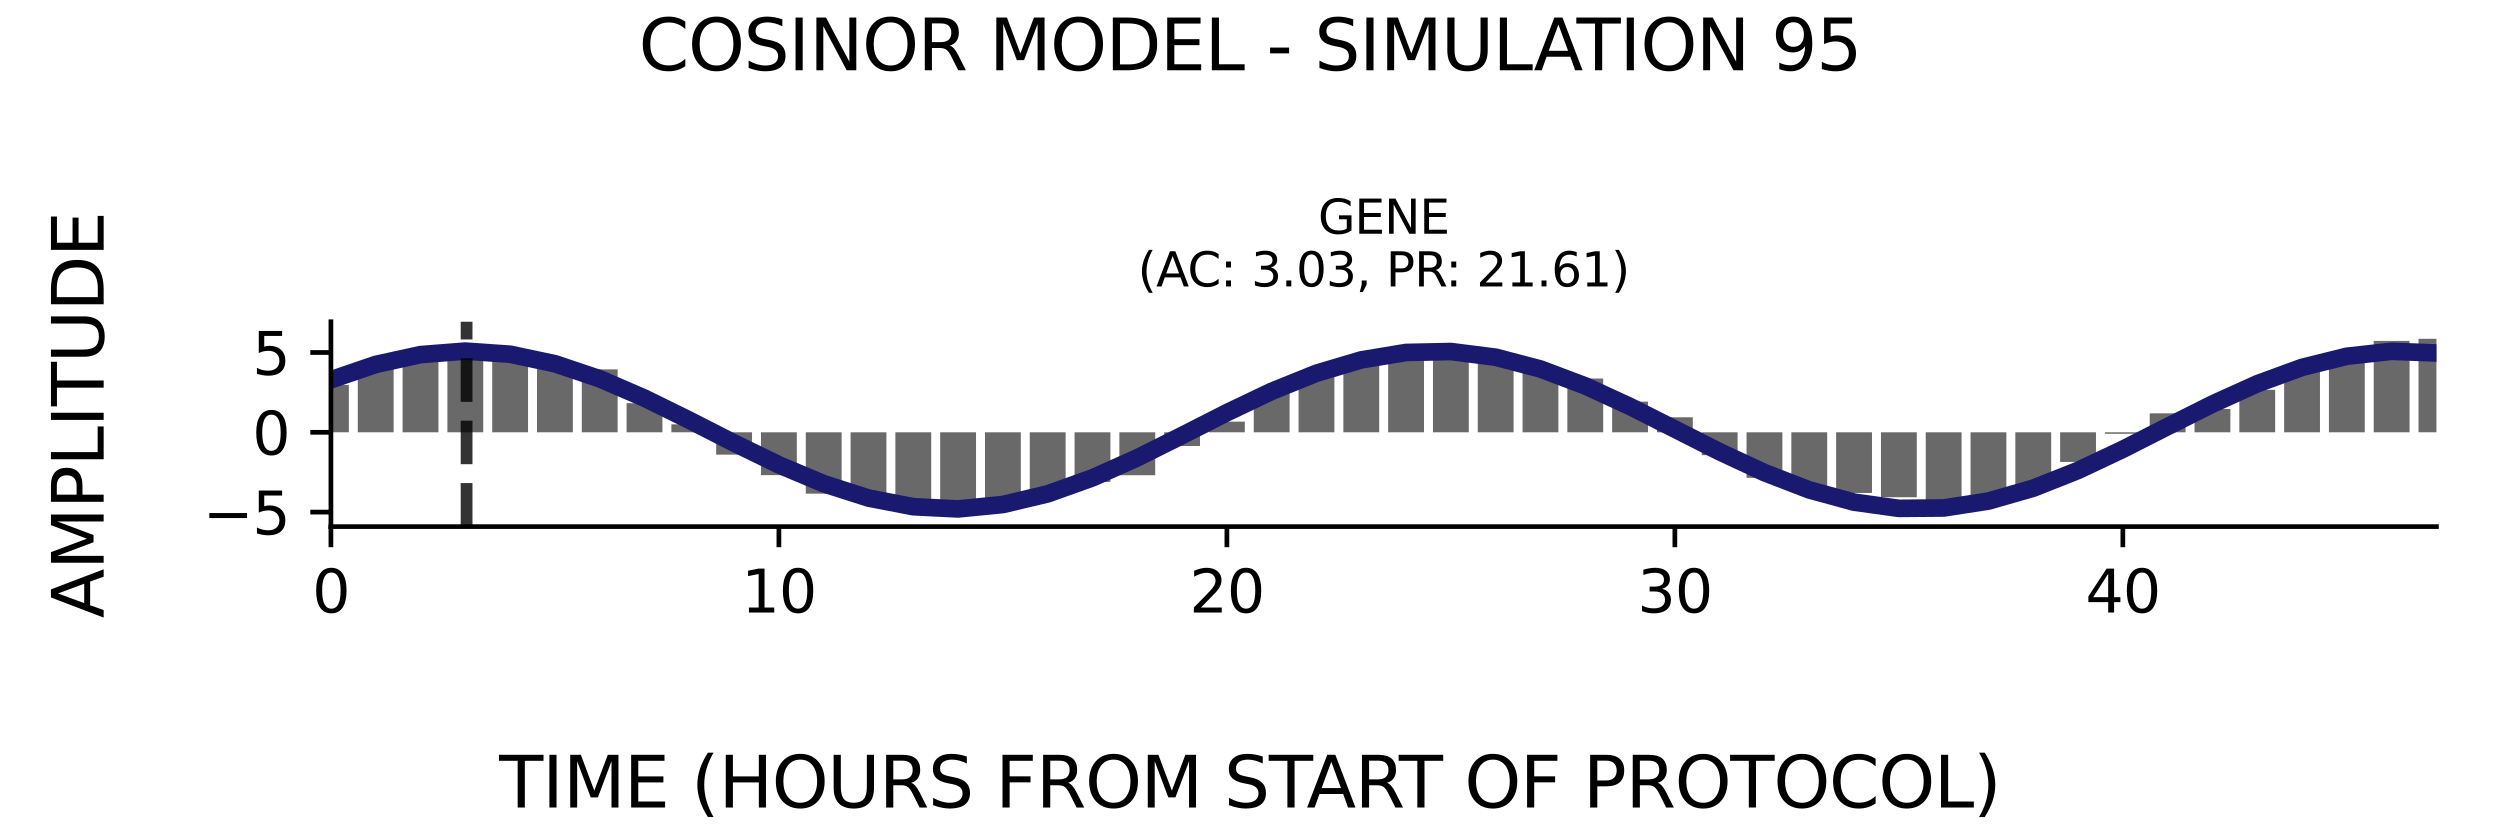 <?xml version="1.0" encoding="utf-8" standalone="no"?>
<!DOCTYPE svg PUBLIC "-//W3C//DTD SVG 1.1//EN"
  "http://www.w3.org/Graphics/SVG/1.1/DTD/svg11.dtd">
<svg xmlns:xlink="http://www.w3.org/1999/xlink" width="424.8pt" height="141.12pt" viewBox="0 0 424.8 141.12" xmlns="http://www.w3.org/2000/svg" version="1.1">
 <defs>
  <style type="text/css">*{stroke-linejoin: round; stroke-linecap: butt}</style>
 </defs>
 <g id="figure_1">
  <g id="patch_1">
   <path d="M 0 141.12 
L 424.8 141.12 
L 424.8 0 
L 0 0 
z
" style="fill: #ffffff"/>
  </g>
  <g id="axes_1">
   <g id="patch_2">
    <path d="M 56.23 89.48 
L 414 89.48 
L 414 54.672 
L 56.23 54.672 
z
" style="fill: #ffffff"/>
   </g>
   <g id="patch_3">
    <path d="M 53.185 73.455 
L 59.275 73.455 
L 59.275 65.406 
L 53.185 65.406 
z
" clip-path="url(#pc1188de69d)" style="fill: #696969"/>
   </g>
   <g id="patch_4">
    <path d="M 60.797 73.455 
L 66.887 73.455 
L 66.887 61.641 
L 60.797 61.641 
z
" clip-path="url(#pc1188de69d)" style="fill: #696969"/>
   </g>
   <g id="patch_5">
    <path d="M 68.409 73.455 
L 74.499 73.455 
L 74.499 59.661 
L 68.409 59.661 
z
" clip-path="url(#pc1188de69d)" style="fill: #696969"/>
   </g>
   <g id="patch_6">
    <path d="M 76.022 73.455 
L 82.111 73.455 
L 82.111 60.768 
L 76.022 60.768 
z
" clip-path="url(#pc1188de69d)" style="fill: #696969"/>
   </g>
   <g id="patch_7">
    <path d="M 83.634 73.455 
L 89.723 73.455 
L 89.723 60.752 
L 83.634 60.752 
z
" clip-path="url(#pc1188de69d)" style="fill: #696969"/>
   </g>
   <g id="patch_8">
    <path d="M 91.246 73.455 
L 97.335 73.455 
L 97.335 62.526 
L 91.246 62.526 
z
" clip-path="url(#pc1188de69d)" style="fill: #696969"/>
   </g>
   <g id="patch_9">
    <path d="M 98.858 73.455 
L 104.948 73.455 
L 104.948 62.767 
L 98.858 62.767 
z
" clip-path="url(#pc1188de69d)" style="fill: #696969"/>
   </g>
   <g id="patch_10">
    <path d="M 106.47 73.455 
L 112.56 73.455 
L 112.56 68.509 
L 106.47 68.509 
z
" clip-path="url(#pc1188de69d)" style="fill: #696969"/>
   </g>
   <g id="patch_11">
    <path d="M 114.082 73.455 
L 120.172 73.455 
L 120.172 72.1 
L 114.082 72.1 
z
" clip-path="url(#pc1188de69d)" style="fill: #696969"/>
   </g>
   <g id="patch_12">
    <path d="M 121.694 73.455 
L 127.784 73.455 
L 127.784 77.251 
L 121.694 77.251 
z
" clip-path="url(#pc1188de69d)" style="fill: #696969"/>
   </g>
   <g id="patch_13">
    <path d="M 129.306 73.455 
L 135.396 73.455 
L 135.396 80.733 
L 129.306 80.733 
z
" clip-path="url(#pc1188de69d)" style="fill: #696969"/>
   </g>
   <g id="patch_14">
    <path d="M 136.919 73.455 
L 143.008 73.455 
L 143.008 83.882 
L 136.919 83.882 
z
" clip-path="url(#pc1188de69d)" style="fill: #696969"/>
   </g>
   <g id="patch_15">
    <path d="M 144.531 73.455 
L 150.62 73.455 
L 150.62 84.764 
L 144.531 84.764 
z
" clip-path="url(#pc1188de69d)" style="fill: #696969"/>
   </g>
   <g id="patch_16">
    <path d="M 152.143 73.455 
L 158.233 73.455 
L 158.233 86.579 
L 152.143 86.579 
z
" clip-path="url(#pc1188de69d)" style="fill: #696969"/>
   </g>
   <g id="patch_17">
    <path d="M 159.755 73.455 
L 165.845 73.455 
L 165.845 86.144 
L 159.755 86.144 
z
" clip-path="url(#pc1188de69d)" style="fill: #696969"/>
   </g>
   <g id="patch_18">
    <path d="M 167.367 73.455 
L 173.457 73.455 
L 173.457 85.449 
L 167.367 85.449 
z
" clip-path="url(#pc1188de69d)" style="fill: #696969"/>
   </g>
   <g id="patch_19">
    <path d="M 174.979 73.455 
L 181.069 73.455 
L 181.069 83.562 
L 174.979 83.562 
z
" clip-path="url(#pc1188de69d)" style="fill: #696969"/>
   </g>
   <g id="patch_20">
    <path d="M 182.591 73.455 
L 188.681 73.455 
L 188.681 81.891 
L 182.591 81.891 
z
" clip-path="url(#pc1188de69d)" style="fill: #696969"/>
   </g>
   <g id="patch_21">
    <path d="M 190.203 73.455 
L 196.293 73.455 
L 196.293 80.754 
L 190.203 80.754 
z
" clip-path="url(#pc1188de69d)" style="fill: #696969"/>
   </g>
   <g id="patch_22">
    <path d="M 197.816 73.455 
L 203.905 73.455 
L 203.905 75.782 
L 197.816 75.782 
z
" clip-path="url(#pc1188de69d)" style="fill: #696969"/>
   </g>
   <g id="patch_23">
    <path d="M 205.428 73.455 
L 211.517 73.455 
L 211.517 71.646 
L 205.428 71.646 
z
" clip-path="url(#pc1188de69d)" style="fill: #696969"/>
   </g>
   <g id="patch_24">
    <path d="M 213.04 73.455 
L 219.13 73.455 
L 219.13 66.429 
L 213.04 66.429 
z
" clip-path="url(#pc1188de69d)" style="fill: #696969"/>
   </g>
   <g id="patch_25">
    <path d="M 220.652 73.455 
L 226.742 73.455 
L 226.742 63.94 
L 220.652 63.94 
z
" clip-path="url(#pc1188de69d)" style="fill: #696969"/>
   </g>
   <g id="patch_26">
    <path d="M 228.264 73.455 
L 234.354 73.455 
L 234.354 61.06 
L 228.264 61.06 
z
" clip-path="url(#pc1188de69d)" style="fill: #696969"/>
   </g>
   <g id="patch_27">
    <path d="M 235.876 73.455 
L 241.966 73.455 
L 241.966 60.505 
L 235.876 60.505 
z
" clip-path="url(#pc1188de69d)" style="fill: #696969"/>
   </g>
   <g id="patch_28">
    <path d="M 243.488 73.455 
L 249.578 73.455 
L 249.578 60.041 
L 243.488 60.041 
z
" clip-path="url(#pc1188de69d)" style="fill: #696969"/>
   </g>
   <g id="patch_29">
    <path d="M 251.1 73.455 
L 257.19 73.455 
L 257.19 61.261 
L 251.1 61.261 
z
" clip-path="url(#pc1188de69d)" style="fill: #696969"/>
   </g>
   <g id="patch_30">
    <path d="M 258.713 73.455 
L 264.802 73.455 
L 264.802 62.702 
L 258.713 62.702 
z
" clip-path="url(#pc1188de69d)" style="fill: #696969"/>
   </g>
   <g id="patch_31">
    <path d="M 266.325 73.455 
L 272.414 73.455 
L 272.414 64.321 
L 266.325 64.321 
z
" clip-path="url(#pc1188de69d)" style="fill: #696969"/>
   </g>
   <g id="patch_32">
    <path d="M 273.937 73.455 
L 280.027 73.455 
L 280.027 68.245 
L 273.937 68.245 
z
" clip-path="url(#pc1188de69d)" style="fill: #696969"/>
   </g>
   <g id="patch_33">
    <path d="M 281.549 73.455 
L 287.639 73.455 
L 287.639 70.905 
L 281.549 70.905 
z
" clip-path="url(#pc1188de69d)" style="fill: #696969"/>
   </g>
   <g id="patch_34">
    <path d="M 289.161 73.455 
L 295.251 73.455 
L 295.251 77.339 
L 289.161 77.339 
z
" clip-path="url(#pc1188de69d)" style="fill: #696969"/>
   </g>
   <g id="patch_35">
    <path d="M 296.773 73.455 
L 302.863 73.455 
L 302.863 81.192 
L 296.773 81.192 
z
" clip-path="url(#pc1188de69d)" style="fill: #696969"/>
   </g>
   <g id="patch_36">
    <path d="M 304.385 73.455 
L 310.475 73.455 
L 310.475 82.569 
L 304.385 82.569 
z
" clip-path="url(#pc1188de69d)" style="fill: #696969"/>
   </g>
   <g id="patch_37">
    <path d="M 311.997 73.455 
L 318.087 73.455 
L 318.087 83.762 
L 311.997 83.762 
z
" clip-path="url(#pc1188de69d)" style="fill: #696969"/>
   </g>
   <g id="patch_38">
    <path d="M 319.61 73.455 
L 325.699 73.455 
L 325.699 84.49 
L 319.61 84.49 
z
" clip-path="url(#pc1188de69d)" style="fill: #696969"/>
   </g>
   <g id="patch_39">
    <path d="M 327.222 73.455 
L 333.311 73.455 
L 333.311 85.793 
L 327.222 85.793 
z
" clip-path="url(#pc1188de69d)" style="fill: #696969"/>
   </g>
   <g id="patch_40">
    <path d="M 334.834 73.455 
L 340.924 73.455 
L 340.924 85.7 
L 334.834 85.7 
z
" clip-path="url(#pc1188de69d)" style="fill: #696969"/>
   </g>
   <g id="patch_41">
    <path d="M 342.446 73.455 
L 348.536 73.455 
L 348.536 82.575 
L 342.446 82.575 
z
" clip-path="url(#pc1188de69d)" style="fill: #696969"/>
   </g>
   <g id="patch_42">
    <path d="M 350.058 73.455 
L 356.148 73.455 
L 356.148 78.49 
L 350.058 78.49 
z
" clip-path="url(#pc1188de69d)" style="fill: #696969"/>
   </g>
   <g id="patch_43">
    <path d="M 357.67 73.455 
L 363.76 73.455 
L 363.76 73.708 
L 357.67 73.708 
z
" clip-path="url(#pc1188de69d)" style="fill: #696969"/>
   </g>
   <g id="patch_44">
    <path d="M 365.282 73.455 
L 371.372 73.455 
L 371.372 70.234 
L 365.282 70.234 
z
" clip-path="url(#pc1188de69d)" style="fill: #696969"/>
   </g>
   <g id="patch_45">
    <path d="M 372.895 73.455 
L 378.984 73.455 
L 378.984 69.494 
L 372.895 69.494 
z
" clip-path="url(#pc1188de69d)" style="fill: #696969"/>
   </g>
   <g id="patch_46">
    <path d="M 380.507 73.455 
L 386.596 73.455 
L 386.596 66.238 
L 380.507 66.238 
z
" clip-path="url(#pc1188de69d)" style="fill: #696969"/>
   </g>
   <g id="patch_47">
    <path d="M 388.119 73.455 
L 394.208 73.455 
L 394.208 62.681 
L 388.119 62.681 
z
" clip-path="url(#pc1188de69d)" style="fill: #696969"/>
   </g>
   <g id="patch_48">
    <path d="M 395.731 73.455 
L 401.821 73.455 
L 401.821 59.857 
L 395.731 59.857 
z
" clip-path="url(#pc1188de69d)" style="fill: #696969"/>
   </g>
   <g id="patch_49">
    <path d="M 403.343 73.455 
L 409.433 73.455 
L 409.433 57.925 
L 403.343 57.925 
z
" clip-path="url(#pc1188de69d)" style="fill: #696969"/>
   </g>
   <g id="patch_50">
    <path d="M 410.955 73.455 
L 417.045 73.455 
L 417.045 57.573 
L 410.955 57.573 
z
" clip-path="url(#pc1188de69d)" style="fill: #696969"/>
   </g>
   <g id="matplotlib.axis_1">
    <g id="xtick_1">
     <g id="line2d_1">
      <defs>
       <path id="m4f6fca52ae" d="M 0 0 
L 0 3.5 
" style="stroke: #000000; stroke-width: 0.8"/>
      </defs>
      <g>
       <use xlink:href="#m4f6fca52ae" x="56.23" y="89.48" style="stroke: #000000; stroke-width: 0.8"/>
      </g>
     </g>
     <g id="text_1">
      <!-- 0 -->
      <g transform="translate(53.049 104.078) scale(0.1 -0.1)">
       <defs>
        <path id="DejaVuSans-30" d="M 2034 4250 
Q 1547 4250 1301 3770 
Q 1056 3291 1056 2328 
Q 1056 1369 1301 889 
Q 1547 409 2034 409 
Q 2525 409 2770 889 
Q 3016 1369 3016 2328 
Q 3016 3291 2770 3770 
Q 2525 4250 2034 4250 
z
M 2034 4750 
Q 2819 4750 3233 4129 
Q 3647 3509 3647 2328 
Q 3647 1150 3233 529 
Q 2819 -91 2034 -91 
Q 1250 -91 836 529 
Q 422 1150 422 2328 
Q 422 3509 836 4129 
Q 1250 4750 2034 4750 
z
" transform="scale(0.016)"/>
       </defs>
       <use xlink:href="#DejaVuSans-30"/>
      </g>
     </g>
    </g>
    <g id="xtick_2">
     <g id="line2d_2">
      <g>
       <use xlink:href="#m4f6fca52ae" x="132.351" y="89.48" style="stroke: #000000; stroke-width: 0.8"/>
      </g>
     </g>
     <g id="text_2">
      <!-- 10 -->
      <g transform="translate(125.989 104.078) scale(0.1 -0.1)">
       <defs>
        <path id="DejaVuSans-31" d="M 794 531 
L 1825 531 
L 1825 4091 
L 703 3866 
L 703 4441 
L 1819 4666 
L 2450 4666 
L 2450 531 
L 3481 531 
L 3481 0 
L 794 0 
L 794 531 
z
" transform="scale(0.016)"/>
       </defs>
       <use xlink:href="#DejaVuSans-31"/>
       <use xlink:href="#DejaVuSans-30" x="63.623"/>
      </g>
     </g>
    </g>
    <g id="xtick_3">
     <g id="line2d_3">
      <g>
       <use xlink:href="#m4f6fca52ae" x="208.473" y="89.48" style="stroke: #000000; stroke-width: 0.8"/>
      </g>
     </g>
     <g id="text_3">
      <!-- 20 -->
      <g transform="translate(202.11 104.078) scale(0.1 -0.1)">
       <defs>
        <path id="DejaVuSans-32" d="M 1228 531 
L 3431 531 
L 3431 0 
L 469 0 
L 469 531 
Q 828 903 1448 1529 
Q 2069 2156 2228 2338 
Q 2531 2678 2651 2914 
Q 2772 3150 2772 3378 
Q 2772 3750 2511 3984 
Q 2250 4219 1831 4219 
Q 1534 4219 1204 4116 
Q 875 4013 500 3803 
L 500 4441 
Q 881 4594 1212 4672 
Q 1544 4750 1819 4750 
Q 2544 4750 2975 4387 
Q 3406 4025 3406 3419 
Q 3406 3131 3298 2873 
Q 3191 2616 2906 2266 
Q 2828 2175 2409 1742 
Q 1991 1309 1228 531 
z
" transform="scale(0.016)"/>
       </defs>
       <use xlink:href="#DejaVuSans-32"/>
       <use xlink:href="#DejaVuSans-30" x="63.623"/>
      </g>
     </g>
    </g>
    <g id="xtick_4">
     <g id="line2d_4">
      <g>
       <use xlink:href="#m4f6fca52ae" x="284.594" y="89.48" style="stroke: #000000; stroke-width: 0.8"/>
      </g>
     </g>
     <g id="text_4">
      <!-- 30 -->
      <g transform="translate(278.231 104.078) scale(0.1 -0.1)">
       <defs>
        <path id="DejaVuSans-33" d="M 2597 2516 
Q 3050 2419 3304 2112 
Q 3559 1806 3559 1356 
Q 3559 666 3084 287 
Q 2609 -91 1734 -91 
Q 1441 -91 1130 -33 
Q 819 25 488 141 
L 488 750 
Q 750 597 1062 519 
Q 1375 441 1716 441 
Q 2309 441 2620 675 
Q 2931 909 2931 1356 
Q 2931 1769 2642 2001 
Q 2353 2234 1838 2234 
L 1294 2234 
L 1294 2753 
L 1863 2753 
Q 2328 2753 2575 2939 
Q 2822 3125 2822 3475 
Q 2822 3834 2567 4026 
Q 2313 4219 1838 4219 
Q 1578 4219 1281 4162 
Q 984 4106 628 3988 
L 628 4550 
Q 988 4650 1302 4700 
Q 1616 4750 1894 4750 
Q 2613 4750 3031 4423 
Q 3450 4097 3450 3541 
Q 3450 3153 3228 2886 
Q 3006 2619 2597 2516 
z
" transform="scale(0.016)"/>
       </defs>
       <use xlink:href="#DejaVuSans-33"/>
       <use xlink:href="#DejaVuSans-30" x="63.623"/>
      </g>
     </g>
    </g>
    <g id="xtick_5">
     <g id="line2d_5">
      <g>
       <use xlink:href="#m4f6fca52ae" x="360.715" y="89.48" style="stroke: #000000; stroke-width: 0.8"/>
      </g>
     </g>
     <g id="text_5">
      <!-- 40 -->
      <g transform="translate(354.353 104.078) scale(0.1 -0.1)">
       <defs>
        <path id="DejaVuSans-34" d="M 2419 4116 
L 825 1625 
L 2419 1625 
L 2419 4116 
z
M 2253 4666 
L 3047 4666 
L 3047 1625 
L 3713 1625 
L 3713 1100 
L 3047 1100 
L 3047 0 
L 2419 0 
L 2419 1100 
L 313 1100 
L 313 1709 
L 2253 4666 
z
" transform="scale(0.016)"/>
       </defs>
       <use xlink:href="#DejaVuSans-34"/>
       <use xlink:href="#DejaVuSans-30" x="63.623"/>
      </g>
     </g>
    </g>
   </g>
   <g id="matplotlib.axis_2">
    <g id="ytick_1">
     <g id="line2d_6">
      <defs>
       <path id="m98f328d384" d="M 0 0 
L -3.5 0 
" style="stroke: #000000; stroke-width: 0.8"/>
      </defs>
      <g>
       <use xlink:href="#m98f328d384" x="56.23" y="87.014" style="stroke: #000000; stroke-width: 0.8"/>
      </g>
     </g>
     <g id="text_6">
      <!-- −5 -->
      <g transform="translate(34.488 90.814) scale(0.1 -0.1)">
       <defs>
        <path id="DejaVuSans-2212" d="M 678 2272 
L 4684 2272 
L 4684 1741 
L 678 1741 
L 678 2272 
z
" transform="scale(0.016)"/>
        <path id="DejaVuSans-35" d="M 691 4666 
L 3169 4666 
L 3169 4134 
L 1269 4134 
L 1269 2991 
Q 1406 3038 1543 3061 
Q 1681 3084 1819 3084 
Q 2600 3084 3056 2656 
Q 3513 2228 3513 1497 
Q 3513 744 3044 326 
Q 2575 -91 1722 -91 
Q 1428 -91 1123 -41 
Q 819 9 494 109 
L 494 744 
Q 775 591 1075 516 
Q 1375 441 1709 441 
Q 2250 441 2565 725 
Q 2881 1009 2881 1497 
Q 2881 1984 2565 2268 
Q 2250 2553 1709 2553 
Q 1456 2553 1204 2497 
Q 953 2441 691 2322 
L 691 4666 
z
" transform="scale(0.016)"/>
       </defs>
       <use xlink:href="#DejaVuSans-2212"/>
       <use xlink:href="#DejaVuSans-35" x="83.789"/>
      </g>
     </g>
    </g>
    <g id="ytick_2">
     <g id="line2d_7">
      <g>
       <use xlink:href="#m98f328d384" x="56.23" y="73.455" style="stroke: #000000; stroke-width: 0.8"/>
      </g>
     </g>
     <g id="text_7">
      <!-- 0 -->
      <g transform="translate(42.867 77.255) scale(0.1 -0.1)">
       <use xlink:href="#DejaVuSans-30"/>
      </g>
     </g>
    </g>
    <g id="ytick_3">
     <g id="line2d_8">
      <g>
       <use xlink:href="#m98f328d384" x="56.23" y="59.896" style="stroke: #000000; stroke-width: 0.8"/>
      </g>
     </g>
     <g id="text_8">
      <!-- 5 -->
      <g transform="translate(42.867 63.695) scale(0.1 -0.1)">
       <use xlink:href="#DejaVuSans-35"/>
      </g>
     </g>
    </g>
   </g>
   <g id="line2d_9">
    <path d="M 56.23 64.533 
L 63.842 61.926 
L 71.454 60.255 
L 79.066 59.66 
L 86.679 60.191 
L 94.291 61.804 
L 101.903 64.363 
L 109.515 67.654 
L 117.127 71.399 
L 124.739 75.285 
L 132.351 78.986 
L 139.963 82.191 
L 147.576 84.631 
L 155.188 86.1 
L 162.8 86.476 
L 170.412 85.728 
L 178.024 83.917 
L 185.636 81.196 
L 193.248 77.794 
L 200.86 73.995 
L 208.473 70.12 
L 216.085 66.492 
L 223.697 63.417 
L 231.309 61.153 
L 238.921 59.89 
L 246.533 59.733 
L 254.145 60.697 
L 261.757 62.7 
L 269.37 65.573 
L 276.982 69.077 
L 284.594 72.916 
L 292.206 76.769 
L 299.818 80.311 
L 307.43 83.246 
L 315.042 85.328 
L 322.654 86.381 
L 330.267 86.317 
L 337.879 85.141 
L 345.491 82.953 
L 353.103 79.936 
L 360.715 76.342 
L 368.327 72.475 
L 375.939 68.658 
L 383.551 65.212 
L 391.164 62.426 
L 398.776 60.534 
L 406.388 59.694 
L 414 59.978 
" clip-path="url(#pc1188de69d)" style="fill: none; stroke: #191970; stroke-width: 3; stroke-linecap: square"/>
   </g>
   <g id="line2d_10">
    <path d="M 79.283 89.48 
L 79.283 54.672 
" clip-path="url(#pc1188de69d)" style="fill: none; stroke-dasharray: 7.4,3.2; stroke-dashoffset: 0; stroke: #000000; stroke-opacity: 0.8; stroke-width: 2"/>
   </g>
   <g id="patch_51">
    <path d="M 56.23 89.48 
L 56.23 54.672 
" style="fill: none; stroke: #000000; stroke-width: 0.8; stroke-linejoin: miter; stroke-linecap: square"/>
   </g>
   <g id="patch_52">
    <path d="M 56.23 89.48 
L 414 89.48 
" style="fill: none; stroke: #000000; stroke-width: 0.8; stroke-linejoin: miter; stroke-linecap: square"/>
   </g>
   <g id="text_9">
    <!-- GENE -->
    <g transform="translate(223.968 39.714) scale(0.08 -0.08)">
     <defs>
      <path id="DejaVuSans-47" d="M 3809 666 
L 3809 1919 
L 2778 1919 
L 2778 2438 
L 4434 2438 
L 4434 434 
Q 4069 175 3628 42 
Q 3188 -91 2688 -91 
Q 1594 -91 976 548 
Q 359 1188 359 2328 
Q 359 3472 976 4111 
Q 1594 4750 2688 4750 
Q 3144 4750 3555 4637 
Q 3966 4525 4313 4306 
L 4313 3634 
Q 3963 3931 3569 4081 
Q 3175 4231 2741 4231 
Q 1884 4231 1454 3753 
Q 1025 3275 1025 2328 
Q 1025 1384 1454 906 
Q 1884 428 2741 428 
Q 3075 428 3337 486 
Q 3600 544 3809 666 
z
" transform="scale(0.016)"/>
      <path id="DejaVuSans-45" d="M 628 4666 
L 3578 4666 
L 3578 4134 
L 1259 4134 
L 1259 2753 
L 3481 2753 
L 3481 2222 
L 1259 2222 
L 1259 531 
L 3634 531 
L 3634 0 
L 628 0 
L 628 4666 
z
" transform="scale(0.016)"/>
      <path id="DejaVuSans-4e" d="M 628 4666 
L 1478 4666 
L 3547 763 
L 3547 4666 
L 4159 4666 
L 4159 0 
L 3309 0 
L 1241 3903 
L 1241 0 
L 628 0 
L 628 4666 
z
" transform="scale(0.016)"/>
     </defs>
     <use xlink:href="#DejaVuSans-47"/>
     <use xlink:href="#DejaVuSans-45" x="77.49"/>
     <use xlink:href="#DejaVuSans-4e" x="140.674"/>
     <use xlink:href="#DejaVuSans-45" x="215.479"/>
    </g>
    <!-- (AC: 3.03, PR: 21.61) -->
    <g transform="translate(193.331 48.672) scale(0.08 -0.08)">
     <defs>
      <path id="DejaVuSans-28" d="M 1984 4856 
Q 1566 4138 1362 3434 
Q 1159 2731 1159 2009 
Q 1159 1288 1364 580 
Q 1569 -128 1984 -844 
L 1484 -844 
Q 1016 -109 783 600 
Q 550 1309 550 2009 
Q 550 2706 781 3412 
Q 1013 4119 1484 4856 
L 1984 4856 
z
" transform="scale(0.016)"/>
      <path id="DejaVuSans-41" d="M 2188 4044 
L 1331 1722 
L 3047 1722 
L 2188 4044 
z
M 1831 4666 
L 2547 4666 
L 4325 0 
L 3669 0 
L 3244 1197 
L 1141 1197 
L 716 0 
L 50 0 
L 1831 4666 
z
" transform="scale(0.016)"/>
      <path id="DejaVuSans-43" d="M 4122 4306 
L 4122 3641 
Q 3803 3938 3442 4084 
Q 3081 4231 2675 4231 
Q 1875 4231 1450 3742 
Q 1025 3253 1025 2328 
Q 1025 1406 1450 917 
Q 1875 428 2675 428 
Q 3081 428 3442 575 
Q 3803 722 4122 1019 
L 4122 359 
Q 3791 134 3420 21 
Q 3050 -91 2638 -91 
Q 1578 -91 968 557 
Q 359 1206 359 2328 
Q 359 3453 968 4101 
Q 1578 4750 2638 4750 
Q 3056 4750 3426 4639 
Q 3797 4528 4122 4306 
z
" transform="scale(0.016)"/>
      <path id="DejaVuSans-3a" d="M 750 794 
L 1409 794 
L 1409 0 
L 750 0 
L 750 794 
z
M 750 3309 
L 1409 3309 
L 1409 2516 
L 750 2516 
L 750 3309 
z
" transform="scale(0.016)"/>
      <path id="DejaVuSans-20" transform="scale(0.016)"/>
      <path id="DejaVuSans-2e" d="M 684 794 
L 1344 794 
L 1344 0 
L 684 0 
L 684 794 
z
" transform="scale(0.016)"/>
      <path id="DejaVuSans-2c" d="M 750 794 
L 1409 794 
L 1409 256 
L 897 -744 
L 494 -744 
L 750 256 
L 750 794 
z
" transform="scale(0.016)"/>
      <path id="DejaVuSans-50" d="M 1259 4147 
L 1259 2394 
L 2053 2394 
Q 2494 2394 2734 2622 
Q 2975 2850 2975 3272 
Q 2975 3691 2734 3919 
Q 2494 4147 2053 4147 
L 1259 4147 
z
M 628 4666 
L 2053 4666 
Q 2838 4666 3239 4311 
Q 3641 3956 3641 3272 
Q 3641 2581 3239 2228 
Q 2838 1875 2053 1875 
L 1259 1875 
L 1259 0 
L 628 0 
L 628 4666 
z
" transform="scale(0.016)"/>
      <path id="DejaVuSans-52" d="M 2841 2188 
Q 3044 2119 3236 1894 
Q 3428 1669 3622 1275 
L 4263 0 
L 3584 0 
L 2988 1197 
Q 2756 1666 2539 1819 
Q 2322 1972 1947 1972 
L 1259 1972 
L 1259 0 
L 628 0 
L 628 4666 
L 2053 4666 
Q 2853 4666 3247 4331 
Q 3641 3997 3641 3322 
Q 3641 2881 3436 2590 
Q 3231 2300 2841 2188 
z
M 1259 4147 
L 1259 2491 
L 2053 2491 
Q 2509 2491 2742 2702 
Q 2975 2913 2975 3322 
Q 2975 3731 2742 3939 
Q 2509 4147 2053 4147 
L 1259 4147 
z
" transform="scale(0.016)"/>
      <path id="DejaVuSans-36" d="M 2113 2584 
Q 1688 2584 1439 2293 
Q 1191 2003 1191 1497 
Q 1191 994 1439 701 
Q 1688 409 2113 409 
Q 2538 409 2786 701 
Q 3034 994 3034 1497 
Q 3034 2003 2786 2293 
Q 2538 2584 2113 2584 
z
M 3366 4563 
L 3366 3988 
Q 3128 4100 2886 4159 
Q 2644 4219 2406 4219 
Q 1781 4219 1451 3797 
Q 1122 3375 1075 2522 
Q 1259 2794 1537 2939 
Q 1816 3084 2150 3084 
Q 2853 3084 3261 2657 
Q 3669 2231 3669 1497 
Q 3669 778 3244 343 
Q 2819 -91 2113 -91 
Q 1303 -91 875 529 
Q 447 1150 447 2328 
Q 447 3434 972 4092 
Q 1497 4750 2381 4750 
Q 2619 4750 2861 4703 
Q 3103 4656 3366 4563 
z
" transform="scale(0.016)"/>
      <path id="DejaVuSans-29" d="M 513 4856 
L 1013 4856 
Q 1481 4119 1714 3412 
Q 1947 2706 1947 2009 
Q 1947 1309 1714 600 
Q 1481 -109 1013 -844 
L 513 -844 
Q 928 -128 1133 580 
Q 1338 1288 1338 2009 
Q 1338 2731 1133 3434 
Q 928 4138 513 4856 
z
" transform="scale(0.016)"/>
     </defs>
     <use xlink:href="#DejaVuSans-28"/>
     <use xlink:href="#DejaVuSans-41" x="39.014"/>
     <use xlink:href="#DejaVuSans-43" x="105.672"/>
     <use xlink:href="#DejaVuSans-3a" x="175.496"/>
     <use xlink:href="#DejaVuSans-20" x="209.188"/>
     <use xlink:href="#DejaVuSans-33" x="240.975"/>
     <use xlink:href="#DejaVuSans-2e" x="304.598"/>
     <use xlink:href="#DejaVuSans-30" x="336.385"/>
     <use xlink:href="#DejaVuSans-33" x="400.008"/>
     <use xlink:href="#DejaVuSans-2c" x="463.631"/>
     <use xlink:href="#DejaVuSans-20" x="495.418"/>
     <use xlink:href="#DejaVuSans-50" x="527.205"/>
     <use xlink:href="#DejaVuSans-52" x="587.508"/>
     <use xlink:href="#DejaVuSans-3a" x="653.865"/>
     <use xlink:href="#DejaVuSans-20" x="687.557"/>
     <use xlink:href="#DejaVuSans-32" x="719.344"/>
     <use xlink:href="#DejaVuSans-31" x="782.967"/>
     <use xlink:href="#DejaVuSans-2e" x="846.59"/>
     <use xlink:href="#DejaVuSans-36" x="878.377"/>
     <use xlink:href="#DejaVuSans-31" x="942"/>
     <use xlink:href="#DejaVuSans-29" x="1005.623"/>
    </g>
   </g>
  </g>
  <g id="text_10">
   <!-- COSINOR MODEL - SIMULATION 95 -->
   <g transform="translate(108.534 11.941) scale(0.12 -0.12)">
    <defs>
     <path id="DejaVuSans-4f" d="M 2522 4238 
Q 1834 4238 1429 3725 
Q 1025 3213 1025 2328 
Q 1025 1447 1429 934 
Q 1834 422 2522 422 
Q 3209 422 3611 934 
Q 4013 1447 4013 2328 
Q 4013 3213 3611 3725 
Q 3209 4238 2522 4238 
z
M 2522 4750 
Q 3503 4750 4090 4092 
Q 4678 3434 4678 2328 
Q 4678 1225 4090 567 
Q 3503 -91 2522 -91 
Q 1538 -91 948 565 
Q 359 1222 359 2328 
Q 359 3434 948 4092 
Q 1538 4750 2522 4750 
z
" transform="scale(0.016)"/>
     <path id="DejaVuSans-53" d="M 3425 4513 
L 3425 3897 
Q 3066 4069 2747 4153 
Q 2428 4238 2131 4238 
Q 1616 4238 1336 4038 
Q 1056 3838 1056 3469 
Q 1056 3159 1242 3001 
Q 1428 2844 1947 2747 
L 2328 2669 
Q 3034 2534 3370 2195 
Q 3706 1856 3706 1288 
Q 3706 609 3251 259 
Q 2797 -91 1919 -91 
Q 1588 -91 1214 -16 
Q 841 59 441 206 
L 441 856 
Q 825 641 1194 531 
Q 1563 422 1919 422 
Q 2459 422 2753 634 
Q 3047 847 3047 1241 
Q 3047 1584 2836 1778 
Q 2625 1972 2144 2069 
L 1759 2144 
Q 1053 2284 737 2584 
Q 422 2884 422 3419 
Q 422 4038 858 4394 
Q 1294 4750 2059 4750 
Q 2388 4750 2728 4690 
Q 3069 4631 3425 4513 
z
" transform="scale(0.016)"/>
     <path id="DejaVuSans-49" d="M 628 4666 
L 1259 4666 
L 1259 0 
L 628 0 
L 628 4666 
z
" transform="scale(0.016)"/>
     <path id="DejaVuSans-4d" d="M 628 4666 
L 1569 4666 
L 2759 1491 
L 3956 4666 
L 4897 4666 
L 4897 0 
L 4281 0 
L 4281 4097 
L 3078 897 
L 2444 897 
L 1241 4097 
L 1241 0 
L 628 0 
L 628 4666 
z
" transform="scale(0.016)"/>
     <path id="DejaVuSans-44" d="M 1259 4147 
L 1259 519 
L 2022 519 
Q 2988 519 3436 956 
Q 3884 1394 3884 2338 
Q 3884 3275 3436 3711 
Q 2988 4147 2022 4147 
L 1259 4147 
z
M 628 4666 
L 1925 4666 
Q 3281 4666 3915 4102 
Q 4550 3538 4550 2338 
Q 4550 1131 3912 565 
Q 3275 0 1925 0 
L 628 0 
L 628 4666 
z
" transform="scale(0.016)"/>
     <path id="DejaVuSans-4c" d="M 628 4666 
L 1259 4666 
L 1259 531 
L 3531 531 
L 3531 0 
L 628 0 
L 628 4666 
z
" transform="scale(0.016)"/>
     <path id="DejaVuSans-2d" d="M 313 2009 
L 1997 2009 
L 1997 1497 
L 313 1497 
L 313 2009 
z
" transform="scale(0.016)"/>
     <path id="DejaVuSans-55" d="M 556 4666 
L 1191 4666 
L 1191 1831 
Q 1191 1081 1462 751 
Q 1734 422 2344 422 
Q 2950 422 3222 751 
Q 3494 1081 3494 1831 
L 3494 4666 
L 4128 4666 
L 4128 1753 
Q 4128 841 3676 375 
Q 3225 -91 2344 -91 
Q 1459 -91 1007 375 
Q 556 841 556 1753 
L 556 4666 
z
" transform="scale(0.016)"/>
     <path id="DejaVuSans-54" d="M -19 4666 
L 3928 4666 
L 3928 4134 
L 2272 4134 
L 2272 0 
L 1638 0 
L 1638 4134 
L -19 4134 
L -19 4666 
z
" transform="scale(0.016)"/>
     <path id="DejaVuSans-39" d="M 703 97 
L 703 672 
Q 941 559 1184 500 
Q 1428 441 1663 441 
Q 2288 441 2617 861 
Q 2947 1281 2994 2138 
Q 2813 1869 2534 1725 
Q 2256 1581 1919 1581 
Q 1219 1581 811 2004 
Q 403 2428 403 3163 
Q 403 3881 828 4315 
Q 1253 4750 1959 4750 
Q 2769 4750 3195 4129 
Q 3622 3509 3622 2328 
Q 3622 1225 3098 567 
Q 2575 -91 1691 -91 
Q 1453 -91 1209 -44 
Q 966 3 703 97 
z
M 1959 2075 
Q 2384 2075 2632 2365 
Q 2881 2656 2881 3163 
Q 2881 3666 2632 3958 
Q 2384 4250 1959 4250 
Q 1534 4250 1286 3958 
Q 1038 3666 1038 3163 
Q 1038 2656 1286 2365 
Q 1534 2075 1959 2075 
z
" transform="scale(0.016)"/>
    </defs>
    <use xlink:href="#DejaVuSans-43"/>
    <use xlink:href="#DejaVuSans-4f" x="69.824"/>
    <use xlink:href="#DejaVuSans-53" x="148.535"/>
    <use xlink:href="#DejaVuSans-49" x="212.012"/>
    <use xlink:href="#DejaVuSans-4e" x="241.504"/>
    <use xlink:href="#DejaVuSans-4f" x="316.309"/>
    <use xlink:href="#DejaVuSans-52" x="395.02"/>
    <use xlink:href="#DejaVuSans-20" x="464.502"/>
    <use xlink:href="#DejaVuSans-4d" x="496.289"/>
    <use xlink:href="#DejaVuSans-4f" x="582.568"/>
    <use xlink:href="#DejaVuSans-44" x="661.279"/>
    <use xlink:href="#DejaVuSans-45" x="738.281"/>
    <use xlink:href="#DejaVuSans-4c" x="801.465"/>
    <use xlink:href="#DejaVuSans-20" x="857.178"/>
    <use xlink:href="#DejaVuSans-2d" x="888.965"/>
    <use xlink:href="#DejaVuSans-20" x="925.049"/>
    <use xlink:href="#DejaVuSans-53" x="956.836"/>
    <use xlink:href="#DejaVuSans-49" x="1020.312"/>
    <use xlink:href="#DejaVuSans-4d" x="1049.805"/>
    <use xlink:href="#DejaVuSans-55" x="1136.084"/>
    <use xlink:href="#DejaVuSans-4c" x="1209.277"/>
    <use xlink:href="#DejaVuSans-41" x="1267.24"/>
    <use xlink:href="#DejaVuSans-54" x="1327.898"/>
    <use xlink:href="#DejaVuSans-49" x="1388.982"/>
    <use xlink:href="#DejaVuSans-4f" x="1418.475"/>
    <use xlink:href="#DejaVuSans-4e" x="1497.186"/>
    <use xlink:href="#DejaVuSans-20" x="1571.99"/>
    <use xlink:href="#DejaVuSans-39" x="1603.777"/>
    <use xlink:href="#DejaVuSans-35" x="1667.4"/>
   </g>
  </g>
  <g id="text_11">
   <!-- TIME (HOURS FROM START OF PROTOCOL) -->
   <g transform="translate(84.817 137.213) scale(0.12 -0.12)">
    <defs>
     <path id="DejaVuSans-48" d="M 628 4666 
L 1259 4666 
L 1259 2753 
L 3553 2753 
L 3553 4666 
L 4184 4666 
L 4184 0 
L 3553 0 
L 3553 2222 
L 1259 2222 
L 1259 0 
L 628 0 
L 628 4666 
z
" transform="scale(0.016)"/>
     <path id="DejaVuSans-46" d="M 628 4666 
L 3309 4666 
L 3309 4134 
L 1259 4134 
L 1259 2759 
L 3109 2759 
L 3109 2228 
L 1259 2228 
L 1259 0 
L 628 0 
L 628 4666 
z
" transform="scale(0.016)"/>
    </defs>
    <use xlink:href="#DejaVuSans-54"/>
    <use xlink:href="#DejaVuSans-49" x="61.084"/>
    <use xlink:href="#DejaVuSans-4d" x="90.576"/>
    <use xlink:href="#DejaVuSans-45" x="176.855"/>
    <use xlink:href="#DejaVuSans-20" x="240.039"/>
    <use xlink:href="#DejaVuSans-28" x="271.826"/>
    <use xlink:href="#DejaVuSans-48" x="310.84"/>
    <use xlink:href="#DejaVuSans-4f" x="386.035"/>
    <use xlink:href="#DejaVuSans-55" x="464.746"/>
    <use xlink:href="#DejaVuSans-52" x="537.939"/>
    <use xlink:href="#DejaVuSans-53" x="607.422"/>
    <use xlink:href="#DejaVuSans-20" x="670.898"/>
    <use xlink:href="#DejaVuSans-46" x="702.686"/>
    <use xlink:href="#DejaVuSans-52" x="760.205"/>
    <use xlink:href="#DejaVuSans-4f" x="829.688"/>
    <use xlink:href="#DejaVuSans-4d" x="908.398"/>
    <use xlink:href="#DejaVuSans-20" x="994.678"/>
    <use xlink:href="#DejaVuSans-53" x="1026.465"/>
    <use xlink:href="#DejaVuSans-54" x="1089.941"/>
    <use xlink:href="#DejaVuSans-41" x="1143.275"/>
    <use xlink:href="#DejaVuSans-52" x="1211.684"/>
    <use xlink:href="#DejaVuSans-54" x="1273.916"/>
    <use xlink:href="#DejaVuSans-20" x="1335"/>
    <use xlink:href="#DejaVuSans-4f" x="1366.787"/>
    <use xlink:href="#DejaVuSans-46" x="1445.498"/>
    <use xlink:href="#DejaVuSans-20" x="1503.018"/>
    <use xlink:href="#DejaVuSans-50" x="1534.805"/>
    <use xlink:href="#DejaVuSans-52" x="1595.107"/>
    <use xlink:href="#DejaVuSans-4f" x="1664.59"/>
    <use xlink:href="#DejaVuSans-54" x="1743.301"/>
    <use xlink:href="#DejaVuSans-4f" x="1804.385"/>
    <use xlink:href="#DejaVuSans-43" x="1883.096"/>
    <use xlink:href="#DejaVuSans-4f" x="1952.92"/>
    <use xlink:href="#DejaVuSans-4c" x="2031.631"/>
    <use xlink:href="#DejaVuSans-29" x="2087.344"/>
   </g>
  </g>
  <g id="text_12">
   <!-- AMPLITUDE -->
   <g transform="translate(17.614 105.039) rotate(-90) scale(0.12 -0.12)">
    <use xlink:href="#DejaVuSans-41"/>
    <use xlink:href="#DejaVuSans-4d" x="68.408"/>
    <use xlink:href="#DejaVuSans-50" x="154.688"/>
    <use xlink:href="#DejaVuSans-4c" x="214.99"/>
    <use xlink:href="#DejaVuSans-49" x="270.703"/>
    <use xlink:href="#DejaVuSans-54" x="300.195"/>
    <use xlink:href="#DejaVuSans-55" x="361.279"/>
    <use xlink:href="#DejaVuSans-44" x="434.473"/>
    <use xlink:href="#DejaVuSans-45" x="511.475"/>
   </g>
  </g>
 </g>
 <defs>
  <clipPath id="pc1188de69d">
   <rect x="56.23" y="54.672" width="357.77" height="34.808"/>
  </clipPath>
 </defs>
</svg>
